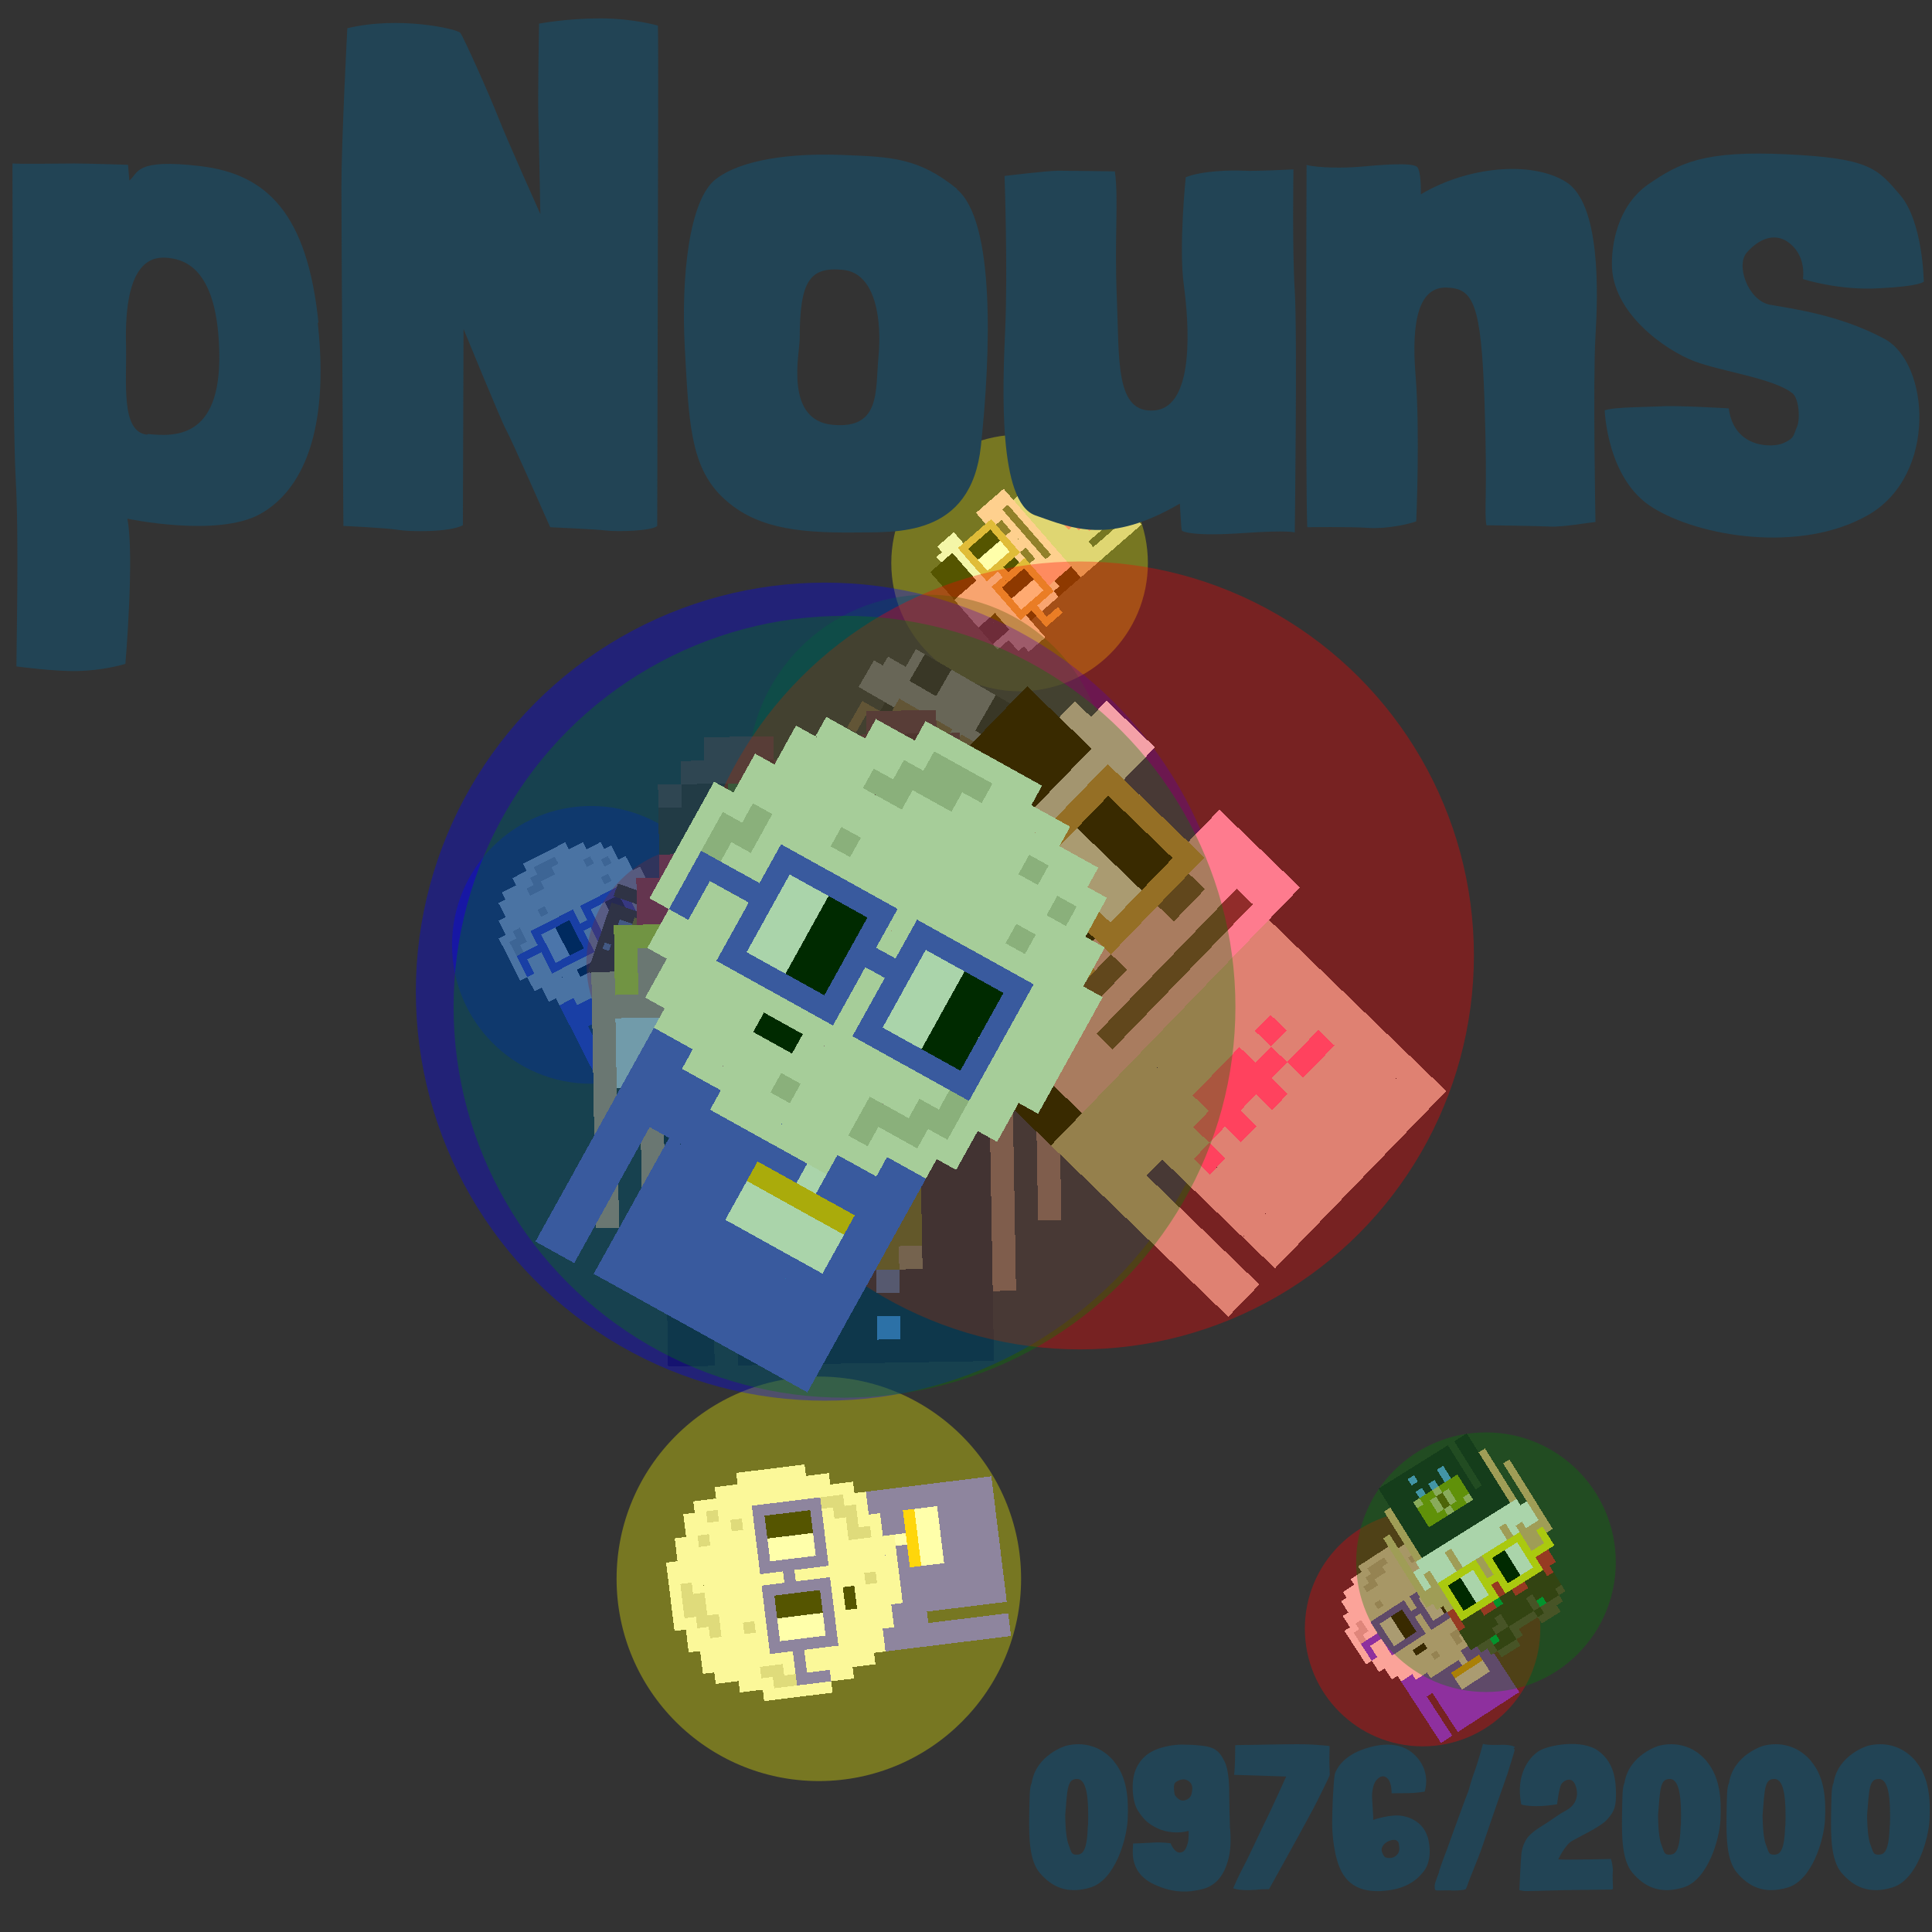 <svg viewBox="0 0 1024 1024"  xmlns="http://www.w3.org/2000/svg">
<rect x="0" y="0" width="1024" height="1024" fill="#333333" stroke="none"/>
<defs>
<g id="nouns976" transform="scale(3.2)" shape-rendering="crispEdges">
<rect width="140" height="10" x="90" y="210" fill="#5648ed" /><rect width="140" height="10" x="90" y="220" fill="#5648ed" /><rect width="140" height="10" x="90" y="230" fill="#5648ed" /><rect width="140" height="10" x="90" y="240" fill="#5648ed" /><rect width="20" height="10" x="90" y="250" fill="#5648ed" /><rect width="110" height="10" x="120" y="250" fill="#5648ed" /><rect width="20" height="10" x="90" y="260" fill="#5648ed" /><rect width="110" height="10" x="120" y="260" fill="#5648ed" /><rect width="20" height="10" x="90" y="270" fill="#5648ed" /><rect width="110" height="10" x="120" y="270" fill="#5648ed" /><rect width="20" height="10" x="90" y="280" fill="#5648ed" /><rect width="110" height="10" x="120" y="280" fill="#5648ed" /><rect width="20" height="10" x="90" y="290" fill="#5648ed" /><rect width="110" height="10" x="120" y="290" fill="#5648ed" /><rect width="20" height="10" x="90" y="300" fill="#5648ed" /><rect width="110" height="10" x="120" y="300" fill="#5648ed" /><rect width="20" height="10" x="90" y="310" fill="#5648ed" /><rect width="110" height="10" x="120" y="310" fill="#5648ed" /><rect width="10" height="10" x="180" y="230" fill="#ffffff" /><rect width="50" height="10" x="160" y="240" fill="#ffc110" /><rect width="50" height="10" x="160" y="250" fill="#ffffff" /><rect width="50" height="10" x="160" y="260" fill="#ffffff" /><rect width="60" height="10" x="130" y="30" fill="#f9f4e6" /><rect width="30" height="10" x="110" y="40" fill="#f9f4e6" /><rect width="30" height="10" x="140" y="40" fill="#cfc9b8" /><rect width="40" height="10" x="170" y="40" fill="#f9f4e6" /><rect width="40" height="10" x="90" y="50" fill="#f9f4e6" /><rect width="30" height="10" x="130" y="50" fill="#cfc9b8" /><rect width="70" height="10" x="160" y="50" fill="#f9f4e6" /><rect width="40" height="10" x="80" y="60" fill="#f9f4e6" /><rect width="20" height="10" x="120" y="60" fill="#cfc9b8" /><rect width="60" height="10" x="140" y="60" fill="#f9f4e6" /><rect width="10" height="10" x="200" y="60" fill="#cfc9b8" /><rect width="30" height="10" x="210" y="60" fill="#f9f4e6" /><rect width="140" height="10" x="80" y="70" fill="#f9f4e6" /><rect width="10" height="10" x="220" y="70" fill="#cfc9b8" /><rect width="10" height="10" x="230" y="70" fill="#f9f4e6" /><rect width="180" height="10" x="70" y="80" fill="#f9f4e6" /><rect width="50" height="10" x="70" y="90" fill="#f9f4e6" /><rect width="10" height="10" x="120" y="90" fill="#cfc9b8" /><rect width="80" height="10" x="130" y="90" fill="#f9f4e6" /><rect width="10" height="10" x="210" y="90" fill="#cfc9b8" /><rect width="30" height="10" x="220" y="90" fill="#f9f4e6" /><rect width="20" height="10" x="60" y="100" fill="#f9f4e6" /><rect width="10" height="10" x="80" y="100" fill="#cfc9b8" /><rect width="170" height="10" x="90" y="100" fill="#f9f4e6" /><rect width="10" height="10" x="60" y="110" fill="#f9f4e6" /><rect width="20" height="10" x="70" y="110" fill="#cfc9b8" /><rect width="170" height="10" x="90" y="110" fill="#f9f4e6" /><rect width="10" height="10" x="60" y="120" fill="#f9f4e6" /><rect width="10" height="10" x="70" y="120" fill="#cfc9b8" /><rect width="180" height="10" x="80" y="120" fill="#f9f4e6" /><rect width="200" height="10" x="60" y="130" fill="#f9f4e6" /><rect width="200" height="10" x="60" y="140" fill="#f9f4e6" /><rect width="200" height="10" x="60" y="150" fill="#f9f4e6" /><rect width="180" height="10" x="70" y="160" fill="#f9f4e6" /><rect width="150" height="10" x="70" y="170" fill="#f9f4e6" /><rect width="10" height="10" x="220" y="170" fill="#cfc9b8" /><rect width="20" height="10" x="230" y="170" fill="#f9f4e6" /><rect width="50" height="10" x="80" y="180" fill="#f9f4e6" /><rect width="20" height="10" x="130" y="180" fill="#000000" /><rect width="60" height="10" x="150" y="180" fill="#f9f4e6" /><rect width="20" height="10" x="210" y="180" fill="#cfc9b8" /><rect width="10" height="10" x="230" y="180" fill="#f9f4e6" /><rect width="110" height="10" x="80" y="190" fill="#f9f4e6" /><rect width="30" height="10" x="190" y="190" fill="#cfc9b8" /><rect width="20" height="10" x="220" y="190" fill="#f9f4e6" /><rect width="60" height="10" x="90" y="200" fill="#f9f4e6" /><rect width="10" height="10" x="150" y="200" fill="#cfc9b8" /><rect width="30" height="10" x="160" y="200" fill="#f9f4e6" /><rect width="10" height="10" x="190" y="200" fill="#cfc9b8" /><rect width="30" height="10" x="200" y="200" fill="#f9f4e6" /><rect width="100" height="10" x="110" y="210" fill="#f9f4e6" /><rect width="60" height="10" x="130" y="220" fill="#f9f4e6" /><rect width="60" height="10" x="100" y="110" fill="#5648ed" /><rect width="60" height="10" x="170" y="110" fill="#5648ed" /><rect width="10" height="10" x="100" y="120" fill="#5648ed" /><rect width="20" height="10" x="110" y="120" fill="#ffffff" /><rect width="20" height="10" x="130" y="120" fill="#000000" /><rect width="10" height="10" x="150" y="120" fill="#5648ed" /><rect width="10" height="10" x="170" y="120" fill="#5648ed" /><rect width="20" height="10" x="180" y="120" fill="#ffffff" /><rect width="20" height="10" x="200" y="120" fill="#000000" /><rect width="10" height="10" x="220" y="120" fill="#5648ed" /><rect width="40" height="10" x="70" y="130" fill="#5648ed" /><rect width="20" height="10" x="110" y="130" fill="#ffffff" /><rect width="20" height="10" x="130" y="130" fill="#000000" /><rect width="30" height="10" x="150" y="130" fill="#5648ed" /><rect width="20" height="10" x="180" y="130" fill="#ffffff" /><rect width="20" height="10" x="200" y="130" fill="#000000" /><rect width="10" height="10" x="220" y="130" fill="#5648ed" /><rect width="10" height="10" x="70" y="140" fill="#5648ed" /><rect width="10" height="10" x="100" y="140" fill="#5648ed" /><rect width="20" height="10" x="110" y="140" fill="#ffffff" /><rect width="20" height="10" x="130" y="140" fill="#000000" /><rect width="10" height="10" x="150" y="140" fill="#5648ed" /><rect width="10" height="10" x="170" y="140" fill="#5648ed" /><rect width="20" height="10" x="180" y="140" fill="#ffffff" /><rect width="20" height="10" x="200" y="140" fill="#000000" /><rect width="10" height="10" x="220" y="140" fill="#5648ed" /><rect width="10" height="10" x="70" y="150" fill="#5648ed" /><rect width="10" height="10" x="100" y="150" fill="#5648ed" /><rect width="20" height="10" x="110" y="150" fill="#ffffff" /><rect width="20" height="10" x="130" y="150" fill="#000000" /><rect width="10" height="10" x="150" y="150" fill="#5648ed" /><rect width="10" height="10" x="170" y="150" fill="#5648ed" /><rect width="20" height="10" x="180" y="150" fill="#ffffff" /><rect width="20" height="10" x="200" y="150" fill="#000000" /><rect width="10" height="10" x="220" y="150" fill="#5648ed" /><rect width="60" height="10" x="100" y="160" fill="#5648ed" /><rect width="60" height="10" x="170" y="160" fill="#5648ed" />
</g>
<g id="nouns977" transform="scale(3.2)" shape-rendering="crispEdges">
<rect width="140" height="10" x="90" y="210" fill="#1f1d29" /><rect width="140" height="10" x="90" y="220" fill="#1f1d29" /><rect width="140" height="10" x="90" y="230" fill="#1f1d29" /><rect width="140" height="10" x="90" y="240" fill="#1f1d29" /><rect width="20" height="10" x="90" y="250" fill="#1f1d29" /><rect width="110" height="10" x="120" y="250" fill="#1f1d29" /><rect width="20" height="10" x="90" y="260" fill="#1f1d29" /><rect width="110" height="10" x="120" y="260" fill="#1f1d29" /><rect width="20" height="10" x="90" y="270" fill="#1f1d29" /><rect width="110" height="10" x="120" y="270" fill="#1f1d29" /><rect width="20" height="10" x="90" y="280" fill="#1f1d29" /><rect width="110" height="10" x="120" y="280" fill="#1f1d29" /><rect width="20" height="10" x="90" y="290" fill="#1f1d29" /><rect width="110" height="10" x="120" y="290" fill="#1f1d29" /><rect width="20" height="10" x="90" y="300" fill="#1f1d29" /><rect width="110" height="10" x="120" y="300" fill="#1f1d29" /><rect width="20" height="10" x="90" y="310" fill="#1f1d29" /><rect width="110" height="10" x="120" y="310" fill="#1f1d29" /><rect width="10" height="10" x="130" y="240" fill="#cec189" /><rect width="20" height="10" x="140" y="240" fill="#909b0e" /><rect width="10" height="10" x="160" y="240" fill="#cec189" /><rect width="30" height="10" x="170" y="240" fill="#909b0e" /><rect width="20" height="10" x="130" y="250" fill="#909b0e" /><rect width="10" height="10" x="150" y="250" fill="#cec189" /><rect width="10" height="10" x="160" y="250" fill="#74580d" /><rect width="10" height="10" x="170" y="250" fill="#cec189" /><rect width="20" height="10" x="180" y="250" fill="#909b0e" /><rect width="20" height="10" x="130" y="260" fill="#909b0e" /><rect width="10" height="10" x="150" y="260" fill="#cec189" /><rect width="10" height="10" x="160" y="260" fill="#74580d" /><rect width="10" height="10" x="170" y="260" fill="#cec189" /><rect width="20" height="10" x="180" y="260" fill="#909b0e" /><rect width="30" height="10" x="130" y="270" fill="#909b0e" /><rect width="10" height="10" x="160" y="270" fill="#cec189" /><rect width="20" height="10" x="170" y="270" fill="#909b0e" /><rect width="10" height="10" x="190" y="270" fill="#cec189" /><rect width="10" height="10" x="140" y="280" fill="#63a0f9" /><rect width="10" height="10" x="160" y="280" fill="#63a0f9" /><rect width="10" height="10" x="180" y="280" fill="#63a0f9" /><rect width="10" height="10" x="140" y="290" fill="#63a0f9" /><rect width="10" height="10" x="180" y="300" fill="#63a0f9" /><rect width="30" height="10" x="180" y="40" fill="#6b3f39" /><rect width="30" height="10" x="110" y="50" fill="#6b3f39" /><rect width="10" height="10" x="170" y="50" fill="#6b3f39" /><rect width="30" height="10" x="180" y="50" fill="#4d271b" /><rect width="10" height="10" x="210" y="50" fill="#6b3f39" /><rect width="30" height="10" x="100" y="60" fill="#6b3f39" /><rect width="10" height="10" x="130" y="60" fill="#4d271b" /><rect width="40" height="10" x="140" y="60" fill="#6b3f39" /><rect width="20" height="10" x="180" y="60" fill="#4d271b" /><rect width="10" height="10" x="200" y="60" fill="#049d43" /><rect width="20" height="10" x="210" y="60" fill="#6b3f39" /><rect width="10" height="10" x="90" y="70" fill="#6b3f39" /><rect width="20" height="10" x="100" y="70" fill="#4d271b" /><rect width="10" height="10" x="120" y="70" fill="#049d43" /><rect width="10" height="10" x="130" y="70" fill="#6b3f39" /><rect width="40" height="10" x="140" y="70" fill="#4d271b" /><rect width="20" height="10" x="180" y="70" fill="#6b3f39" /><rect width="40" height="10" x="200" y="70" fill="#4d271b" /><rect width="40" height="10" x="90" y="80" fill="#4d271b" /><rect width="10" height="10" x="130" y="80" fill="#6b3f39" /><rect width="40" height="10" x="140" y="80" fill="#4d271b" /><rect width="10" height="10" x="180" y="80" fill="#6b3f39" /><rect width="50" height="10" x="190" y="80" fill="#4d271b" /><rect width="150" height="10" x="90" y="90" fill="#4d271b" /><rect width="10" height="10" x="90" y="100" fill="#e11833" /><rect width="30" height="10" x="100" y="100" fill="#4d271b" /><rect width="20" height="10" x="130" y="100" fill="#e11833" /><rect width="20" height="10" x="150" y="100" fill="#4d271b" /><rect width="10" height="10" x="170" y="100" fill="#049d43" /><rect width="20" height="10" x="180" y="100" fill="#e11833" /><rect width="30" height="10" x="200" y="100" fill="#4d271b" /><rect width="10" height="10" x="230" y="100" fill="#e11833" /><rect width="160" height="10" x="80" y="110" fill="#e11833" /><rect width="160" height="10" x="80" y="120" fill="#e11833" /><rect width="30" height="10" x="70" y="130" fill="#efad81" /><rect width="120" height="10" x="100" y="130" fill="#e11833" /><rect width="20" height="10" x="220" y="130" fill="#efad81" /><rect width="180" height="10" x="70" y="140" fill="#efad81" /><rect width="200" height="10" x="60" y="150" fill="#efad81" /><rect width="200" height="10" x="60" y="160" fill="#efad81" /><rect width="10" height="10" x="60" y="170" fill="#efad81" /><rect width="20" height="10" x="70" y="170" fill="#ffffff" /><rect width="10" height="10" x="90" y="170" fill="#efad81" /><rect width="10" height="10" x="100" y="170" fill="#ffffff" /><rect width="10" height="10" x="110" y="170" fill="#efad81" /><rect width="70" height="10" x="120" y="170" fill="#ffffff" /><rect width="10" height="10" x="190" y="170" fill="#efad81" /><rect width="30" height="10" x="200" y="170" fill="#ffffff" /><rect width="10" height="10" x="230" y="170" fill="#efad81" /><rect width="10" height="10" x="240" y="170" fill="#ffffff" /><rect width="10" height="10" x="250" y="170" fill="#efad81" /><rect width="10" height="10" x="60" y="180" fill="#efad81" /><rect width="40" height="10" x="70" y="180" fill="#ffffff" /><rect width="10" height="10" x="110" y="180" fill="#efad81" /><rect width="70" height="10" x="120" y="180" fill="#ffffff" /><rect width="10" height="10" x="190" y="180" fill="#efad81" /><rect width="30" height="10" x="200" y="180" fill="#ffffff" /><rect width="10" height="10" x="230" y="180" fill="#efad81" /><rect width="10" height="10" x="240" y="180" fill="#ffffff" /><rect width="10" height="10" x="250" y="180" fill="#efad81" /><rect width="10" height="10" x="60" y="190" fill="#efad81" /><rect width="120" height="10" x="70" y="190" fill="#ffffff" /><rect width="10" height="10" x="190" y="190" fill="#efad81" /><rect width="50" height="10" x="200" y="190" fill="#ffffff" /><rect width="10" height="10" x="250" y="190" fill="#efad81" /><rect width="10" height="10" x="60" y="200" fill="#efad81" /><rect width="160" height="10" x="80" y="200" fill="#ffffff" /><rect width="10" height="10" x="250" y="200" fill="#efad81" /><rect width="10" height="10" x="60" y="210" fill="#efad81" /><rect width="10" height="10" x="80" y="210" fill="#efad81" /><rect width="10" height="10" x="230" y="210" fill="#efad81" /><rect width="10" height="10" x="250" y="210" fill="#efad81" /><rect width="10" height="10" x="60" y="220" fill="#efad81" /><rect width="10" height="10" x="80" y="220" fill="#efad81" /><rect width="10" height="10" x="230" y="220" fill="#efad81" /><rect width="10" height="10" x="250" y="220" fill="#efad81" /><rect width="10" height="10" x="60" y="230" fill="#efad81" /><rect width="10" height="10" x="80" y="230" fill="#efad81" /><rect width="10" height="10" x="230" y="230" fill="#efad81" /><rect width="10" height="10" x="250" y="230" fill="#efad81" /><rect width="10" height="10" x="60" y="240" fill="#efad81" /><rect width="10" height="10" x="80" y="240" fill="#efad81" /><rect width="10" height="10" x="230" y="240" fill="#efad81" /><rect width="10" height="10" x="250" y="240" fill="#efad81" /><rect width="10" height="10" x="60" y="250" fill="#efad81" /><rect width="10" height="10" x="80" y="250" fill="#efad81" /><rect width="10" height="10" x="230" y="250" fill="#efad81" /><rect width="10" height="10" x="250" y="250" fill="#efad81" /><rect width="10" height="10" x="80" y="260" fill="#efad81" /><rect width="10" height="10" x="230" y="260" fill="#efad81" /><rect width="10" height="10" x="80" y="270" fill="#efad81" /><rect width="10" height="10" x="230" y="270" fill="#efad81" /><rect width="10" height="10" x="80" y="280" fill="#efad81" /><rect width="10" height="10" x="230" y="280" fill="#efad81" /><rect width="60" height="10" x="100" y="110" fill="#ffef16" /><rect width="60" height="10" x="170" y="110" fill="#ffef16" /><rect width="10" height="10" x="100" y="120" fill="#ffef16" /><rect width="20" height="10" x="110" y="120" fill="#ffffff" /><rect width="20" height="10" x="130" y="120" fill="#000000" /><rect width="10" height="10" x="150" y="120" fill="#ffef16" /><rect width="10" height="10" x="170" y="120" fill="#ffef16" /><rect width="20" height="10" x="180" y="120" fill="#ffffff" /><rect width="20" height="10" x="200" y="120" fill="#000000" /><rect width="10" height="10" x="220" y="120" fill="#ffef16" /><rect width="40" height="10" x="70" y="130" fill="#ffef16" /><rect width="20" height="10" x="110" y="130" fill="#ffffff" /><rect width="20" height="10" x="130" y="130" fill="#000000" /><rect width="30" height="10" x="150" y="130" fill="#ffef16" /><rect width="20" height="10" x="180" y="130" fill="#ffffff" /><rect width="20" height="10" x="200" y="130" fill="#000000" /><rect width="10" height="10" x="220" y="130" fill="#ffef16" /><rect width="10" height="10" x="70" y="140" fill="#ffef16" /><rect width="10" height="10" x="100" y="140" fill="#ffef16" /><rect width="20" height="10" x="110" y="140" fill="#ffffff" /><rect width="20" height="10" x="130" y="140" fill="#000000" /><rect width="10" height="10" x="150" y="140" fill="#ffef16" /><rect width="10" height="10" x="170" y="140" fill="#ffef16" /><rect width="20" height="10" x="180" y="140" fill="#ffffff" /><rect width="20" height="10" x="200" y="140" fill="#000000" /><rect width="10" height="10" x="220" y="140" fill="#ffef16" /><rect width="10" height="10" x="70" y="150" fill="#ffef16" /><rect width="10" height="10" x="100" y="150" fill="#ffef16" /><rect width="20" height="10" x="110" y="150" fill="#ffffff" /><rect width="20" height="10" x="130" y="150" fill="#000000" /><rect width="10" height="10" x="150" y="150" fill="#ffef16" /><rect width="10" height="10" x="170" y="150" fill="#ffef16" /><rect width="20" height="10" x="180" y="150" fill="#ffffff" /><rect width="20" height="10" x="200" y="150" fill="#000000" /><rect width="10" height="10" x="220" y="150" fill="#ffef16" /><rect width="60" height="10" x="100" y="160" fill="#ffef16" /><rect width="60" height="10" x="170" y="160" fill="#ffef16" />
</g>
<g id="nouns978" transform="scale(3.2)" shape-rendering="crispEdges">
<rect width="140" height="10" x="90" y="210" fill="#cfc2ab" /><rect width="140" height="10" x="90" y="220" fill="#cfc2ab" /><rect width="140" height="10" x="90" y="230" fill="#cfc2ab" /><rect width="140" height="10" x="90" y="240" fill="#cfc2ab" /><rect width="20" height="10" x="90" y="250" fill="#cfc2ab" /><rect width="110" height="10" x="120" y="250" fill="#cfc2ab" /><rect width="20" height="10" x="90" y="260" fill="#cfc2ab" /><rect width="110" height="10" x="120" y="260" fill="#cfc2ab" /><rect width="20" height="10" x="90" y="270" fill="#cfc2ab" /><rect width="110" height="10" x="120" y="270" fill="#cfc2ab" /><rect width="20" height="10" x="90" y="280" fill="#cfc2ab" /><rect width="110" height="10" x="120" y="280" fill="#cfc2ab" /><rect width="20" height="10" x="90" y="290" fill="#cfc2ab" /><rect width="110" height="10" x="120" y="290" fill="#cfc2ab" /><rect width="20" height="10" x="90" y="300" fill="#cfc2ab" /><rect width="110" height="10" x="120" y="300" fill="#cfc2ab" /><rect width="20" height="10" x="90" y="310" fill="#cfc2ab" /><rect width="110" height="10" x="120" y="310" fill="#cfc2ab" /><rect width="30" height="10" x="150" y="240" fill="#ff638d" /><rect width="10" height="10" x="190" y="240" fill="#ff638d" /><rect width="50" height="10" x="140" y="250" fill="#ff638d" /><rect width="10" height="10" x="130" y="260" fill="#ff638d" /><rect width="10" height="10" x="150" y="260" fill="#ff638d" /><rect width="10" height="10" x="170" y="260" fill="#ff638d" /><rect width="20" height="10" x="190" y="260" fill="#ff638d" /><rect width="10" height="10" x="90" y="60" fill="#eff2fa" /><rect width="30" height="10" x="100" y="60" fill="#000000" /><rect width="50" height="10" x="130" y="60" fill="#eff2fa" /><rect width="50" height="10" x="180" y="60" fill="#000000" /><rect width="10" height="10" x="90" y="70" fill="#eff2fa" /><rect width="30" height="10" x="100" y="70" fill="#000000" /><rect width="50" height="10" x="130" y="70" fill="#eff2fa" /><rect width="50" height="10" x="180" y="70" fill="#000000" /><rect width="30" height="10" x="70" y="80" fill="#eff2fa" /><rect width="30" height="10" x="100" y="80" fill="#000000" /><rect width="50" height="10" x="130" y="80" fill="#eff2fa" /><rect width="50" height="10" x="180" y="80" fill="#000000" /><rect width="10" height="10" x="230" y="80" fill="#eff2fa" /><rect width="120" height="10" x="60" y="90" fill="#eff2fa" /><rect width="50" height="10" x="180" y="90" fill="#000000" /><rect width="20" height="10" x="230" y="90" fill="#eff2fa" /><rect width="190" height="10" x="60" y="100" fill="#eff2fa" /><rect width="40" height="10" x="60" y="110" fill="#eff2fa" /><rect width="20" height="10" x="100" y="110" fill="#000000" /><rect width="130" height="10" x="120" y="110" fill="#eff2fa" /><rect width="30" height="10" x="90" y="120" fill="#000000" /><rect width="110" height="10" x="120" y="120" fill="#eff2fa" /><rect width="30" height="10" x="90" y="130" fill="#000000" /><rect width="40" height="10" x="120" y="130" fill="#eff2fa" /><rect width="30" height="10" x="160" y="130" fill="#000000" /><rect width="40" height="10" x="190" y="130" fill="#eff2fa" /><rect width="70" height="10" x="90" y="140" fill="#eff2fa" /><rect width="30" height="10" x="160" y="140" fill="#000000" /><rect width="40" height="10" x="190" y="140" fill="#eff2fa" /><rect width="70" height="10" x="90" y="150" fill="#eff2fa" /><rect width="30" height="10" x="160" y="150" fill="#000000" /><rect width="40" height="10" x="190" y="150" fill="#eff2fa" /><rect width="20" height="10" x="90" y="160" fill="#eff2fa" /><rect width="140" height="10" x="110" y="160" fill="#feb9d5" /><rect width="10" height="10" x="90" y="170" fill="#000000" /><rect width="10" height="10" x="100" y="170" fill="#eff2fa" /><rect width="40" height="10" x="110" y="170" fill="#feb9d5" /><rect width="20" height="10" x="150" y="170" fill="#5a423f" /><rect width="30" height="10" x="170" y="170" fill="#feb9d5" /><rect width="20" height="10" x="200" y="170" fill="#5a423f" /><rect width="30" height="10" x="220" y="170" fill="#feb9d5" /><rect width="20" height="10" x="90" y="180" fill="#000000" /><rect width="140" height="10" x="110" y="180" fill="#feb9d5" /><rect width="20" height="10" x="90" y="190" fill="#000000" /><rect width="30" height="10" x="110" y="190" fill="#feb9d5" /><rect width="90" height="10" x="140" y="190" fill="#5a423f" /><rect width="20" height="10" x="230" y="190" fill="#feb9d5" /><rect width="20" height="10" x="90" y="200" fill="#000000" /><rect width="140" height="10" x="110" y="200" fill="#feb9d5" /><rect width="60" height="10" x="100" y="110" fill="#d19a54" /><rect width="60" height="10" x="170" y="110" fill="#d19a54" /><rect width="10" height="10" x="100" y="120" fill="#d19a54" /><rect width="20" height="10" x="110" y="120" fill="#ffffff" /><rect width="20" height="10" x="130" y="120" fill="#000000" /><rect width="10" height="10" x="150" y="120" fill="#d19a54" /><rect width="10" height="10" x="170" y="120" fill="#d19a54" /><rect width="20" height="10" x="180" y="120" fill="#ffffff" /><rect width="20" height="10" x="200" y="120" fill="#000000" /><rect width="10" height="10" x="220" y="120" fill="#d19a54" /><rect width="40" height="10" x="70" y="130" fill="#d19a54" /><rect width="20" height="10" x="110" y="130" fill="#ffffff" /><rect width="20" height="10" x="130" y="130" fill="#000000" /><rect width="30" height="10" x="150" y="130" fill="#d19a54" /><rect width="20" height="10" x="180" y="130" fill="#ffffff" /><rect width="20" height="10" x="200" y="130" fill="#000000" /><rect width="10" height="10" x="220" y="130" fill="#d19a54" /><rect width="10" height="10" x="70" y="140" fill="#d19a54" /><rect width="10" height="10" x="100" y="140" fill="#d19a54" /><rect width="20" height="10" x="110" y="140" fill="#ffffff" /><rect width="20" height="10" x="130" y="140" fill="#000000" /><rect width="10" height="10" x="150" y="140" fill="#d19a54" /><rect width="10" height="10" x="170" y="140" fill="#d19a54" /><rect width="20" height="10" x="180" y="140" fill="#ffffff" /><rect width="20" height="10" x="200" y="140" fill="#000000" /><rect width="10" height="10" x="220" y="140" fill="#d19a54" /><rect width="10" height="10" x="70" y="150" fill="#d19a54" /><rect width="10" height="10" x="100" y="150" fill="#d19a54" /><rect width="20" height="10" x="110" y="150" fill="#ffffff" /><rect width="20" height="10" x="130" y="150" fill="#000000" /><rect width="10" height="10" x="150" y="150" fill="#d19a54" /><rect width="10" height="10" x="170" y="150" fill="#d19a54" /><rect width="20" height="10" x="180" y="150" fill="#ffffff" /><rect width="20" height="10" x="200" y="150" fill="#000000" /><rect width="10" height="10" x="220" y="150" fill="#d19a54" /><rect width="60" height="10" x="100" y="160" fill="#d19a54" /><rect width="60" height="10" x="170" y="160" fill="#d19a54" />
</g>
<g x_x="x" id="circles976"><g x_x="x" transform="translate(102,204) scale(0.8)"><g x_x="x"><use href="#nouns976" transform="translate(744 753) scale(0.138) rotate(327,512,512)"/>
<circle cx="815" cy="824" r="78" fill="red" opacity="0.333"/>
</g>
<g x_x="x"><use href="#nouns977" transform="translate(778 701) scale(0.154) rotate(148,512,512)"/>
<circle cx="857" cy="780" r="86" fill="green" opacity="0.333"/>
</g>
<g x_x="x"><use href="#nouns978" transform="translate(470 40) scale(0.152) rotate(229,512,512)"/>
<circle cx="548" cy="118" r="85" fill="yellow" opacity="0.333"/>
</g>
<g x_x="x"><use href="#nouns976" transform="translate(180 287) scale(0.164) rotate(333,512,512)"/>
<circle cx="264" cy="371" r="92" fill="blue" opacity="0.333"/>
</g>
<g x_x="x"><use href="#nouns977" transform="translate(268 312) scale(0.138) rotate(469,512,512)"/>
<circle cx="339" cy="383" r="78" fill="red" opacity="0.333"/>
</g>
<g x_x="x"><use href="#nouns978" transform="translate(378 149) scale(0.212) rotate(390,512,512)"/>
<circle cx="487" cy="258" r="119" fill="green" opacity="0.333"/>
</g>
<g x_x="x"><use href="#nouns976" transform="translate(293 669) scale(0.238) rotate(263,512,512)"/>
<circle cx="415" cy="791" r="134" fill="yellow" opacity="0.333"/>
</g>
<g x_x="x"><use href="#nouns977" transform="translate(172 155) scale(0.482) rotate(359,512,512)"/>
<circle cx="419" cy="402" r="271" fill="blue" opacity="0.333"/>
</g>
<g x_x="x"><use href="#nouns978" transform="translate(350 140) scale(0.464) rotate(314,512,512)"/>
<circle cx="588" cy="378" r="261" fill="red" opacity="0.333"/>
</g>
<g x_x="x"><use href="#nouns976" transform="translate(196 176) scale(0.460) rotate(389,512,512)"/>
<circle cx="432" cy="412" r="259" fill="green" opacity="0.333"/>
</g>
</g>
<g x_x="x" fill="#224455" transform="scale(0.348)"><path d="M485 491 c-17 -165 -78 -226 -180 -238 -101 -12 -94 11 -108 22 l-2 -24 s-60 -2 -82 -2 -81 1 -94 0 c0 0 0 395 5 482 5 86 1 257 1 284 0 0 59 8 94 7 s63 -8 72 -11 c0 0 14 -165 3 -221 0 0 137 29 202 -7 s106 -127 88 -291 Zm-261 171 c-40 -4 -31 -78 -32 -134 -4 -135 42 -138 66 -135 24 3 74 17 76 146 2 130 -69 126 -109 122 Z"/>
<path d="M31 43 s-9 170 -9 243 3 503 3 515 c0 0 65 3 83 6 s78 4 99 -7 c0 0 1 -286 1 -299 0 0 58 142 65 154 s67 148 67 148 c0 0 69 3 85 5 s70 1 78 -7 c0 0 1 -404 1 -434 s1 -316 0 -328 c0 0 -37 -11 -88 -11 s-93 8 -93 8 c0 0 -2 109 -1 145 s3 145 3 145 c0 0 -52 -116 -64 -147 s-53 -123 -58 -129 S110 24 31 43 Z" transform="translate(498 0)"/>
<path d="M434 288 c-59 -48 -100 -49 -175 -52 -75 -3 -153 6 -193 37 -40 31 -53 147 -47 257 6 110 8 179 56 226 48 47 111 56 204 55 60 -1 176 9 191 -132 15 -141 22 -343 -37 -391 Zm-120 255 c-5 52 4 111 -70 104 -74 -7 -50 -110 -50 -131 0 -88 15 -110 66 -105 51 5 59 79 54 132 Z" transform="translate(1024 0)"/>
<path d="M8 268 s5 143 1 233 -11 264 46 284 112 45 220 -18 c0 0 2 39 3 41 s19 9 92 4 80 -1 80 -1 c0 0 4 -306 0 -368 s-2 -185 -2 -185 c0 0 -58 3 -76 2 s-64 0 -88 10 c0 0 -11 105 -3 164 s17 185 -44 191 -54 -77 -58 -171 3 -149 -3 -193 c0 0 -69 -1 -86 -1 s-82 8 -82 8 Z" transform="translate(1522 0)"/>
<path d="M7 251 s-2 467 1 552 c0 0 65 -1 93 1 s63 -6 73 -10 c0 0 6 -136 -1 -222 s6 -135 47 -134 53 24 58 174 -1 165 3 188 c0 0 78 1 97 2 s58 -6 69 -7 c0 0 -4 -217 0 -283 s8 -202 -45 -235 -151 -23 -221 19 c0 0 1 -32 -5 -41 s-64 -3 -88 -1 -63 2 -82 -3 Z" transform="translate(1983 0)"/>
<path d="M5 624 s3 106 73 149 c70 44 225 71 329 11 105 -61 93 -231 24 -268 -69 -37 -142 -46 -175 -52 -33 -7 -52 -61 -34 -80 18 -20 39 -28 58 -18 19 11 30 32 27 59 0 0 55 18 117 14 62 -3 67 -10 67 -10 0 0 -1 -91 -36 -132 -35 -41 -47 -56 -173 -62 -126 -6 -163 13 -211 46 -48 34 -55 94 -55 120 -1 76 83 133 125 149 s121 26 150 49 c10 8 12 39 7 51 -6 13 -3 17 -21 25 -15 7 -75 9 -83 -53 0 0 -83 -5 -105 -3 -22 1 -71 1 -84 6 Z" transform="translate(2439 0)"/>
</g>
<g x_x="x" fill="#224455" transform="translate(544 922) scale(0.1)"><path d="M465 116 C394 31 297 11 210 33 c0 0 -158 46 -182 197 -12 25 -11 75 -13 176 -1 101 -2 235 57 302 59 68 139 115 268 76 s192 -254 197 -361 c5 -107 -2 -223 -73 -307 Zm-139 340 c-4 131 -26 153 -57 154 -32 1 -29 -11 -46 -55 -17 -43 -17 -154 -17 -154 11 -142 11 -194 64 -192 s61 115 57 247 Z"/>
<path d="M525 472 c-1 -24 -4 -160 -4 -186 1 -26 -1 -123 -24 -169 s-37 -54 -45 -60 c-8 -6 -25 -19 -80 -25 -55 -6 -82 -4 -92 -5 s-66 -1 -128 19 S47 105 24 163 c-23 58 -19 164 14 215 s58 71 104 93 c46 22 112 28 164 13 0 0 2 42 -5 66 s-15 48 -42 49 c-27 1 -47 -43 -48 -49 0 0 -44 -7 -91 -4 -48 3 -104 5 -108 5 0 0 -5 45 0 77 s21 99 114 141 c94 43 172 44 252 24 s117 -82 137 -153 c20 -71 12 -144 11 -168 Zm-200 -204 c-3 22 -6 45 -39 54 -33 9 -54 -30 -54 -30 -7 -39 -3 -54 0 -60 s33 -28 60 -19 c27 9 36 33 33 55 Z" transform="translate(554 0)"/>
<path d="M12 187 s261 8 276 9 c0 0 -89 197 -106 229 s-91 194 -118 244 S7 788 7 788 c0 0 26 12 88 10 s30 -5 102 -5 c0 0 137 -246 149 -269 s88 -160 105 -195 66 -131 68 -142 c0 0 -3 -84 -2 -95 s1 -58 1 -58 c0 0 -59 -6 -105 -8 s-91 -1 -122 -1 -159 3 -171 3 -98 1 -102 2 c0 0 -1 64 -1 75 s-3 74 -5 83 Z" transform="translate(1089 0)"/>
<path d="M510 513 c-17 -58 -69 -97 -131 -108 -62 -12 -156 21 -156 21 2 -12 -6 -109 -6 -121 0 -12 1 -61 21 -87 20 -26 44 -32 64 -9 20 23 19 76 19 76 0 0 51 -1 89 -1 s86 -8 86 -8 c0 0 35 -96 -40 -181 C382 9 268 15 161 55 54 96 27 164 22 176 c-5 12 -8 57 -8 62 0 5 -4 64 -5 77 s-4 115 -3 148 8 158 49 236 114 112 224 103 c110 -9 170 -50 211 -102 s38 -130 21 -188 Zm-166 103 c-26 21 -57 8 -57 8 -9 -7 -16 -20 -19 -37 -3 -17 16 -46 53 -54 37 -8 39 21 39 26 0 5 10 36 -16 57 Z" transform="translate(1615 0)"/>
<path d="M110 800 s52 2 76 -6 c0 0 5 -3 12 -26 s57 -142 72 -185 78 -229 91 -265 40 -113 48 -137 38 -122 38 -126 -4 -7 -6 -7 c0 0 3 -6 9 -7 0 0 -15 -15 -74 -13 s-86 -1 -97 -5 c0 0 -28 102 -41 136 s-28 83 -28 85 -9 34 -14 44 -65 177 -71 192 -38 108 -43 119 -42 112 -35 102 c0 0 -25 63 -24 73 s-3 26 12 26 74 -1 74 -1 Z" transform="translate(2141 0)"/>
<path d="M211 343 s10 -90 24 -109 57 -42 75 13 -2 102 -52 129 -76 51 -129 83 -74 59 -78 65 -24 36 -29 79 -10 187 -11 195 c0 0 15 4 30 5 s189 -5 212 -5 238 -3 246 -3 8 -6 8 -9 -3 -73 -1 -85 -3 -52 -10 -68 c0 0 -252 6 -279 2 0 0 35 -75 72 -97 s153 -76 185 -112 49 -59 49 -129 -4 -170 -92 -236 -270 -32 -320 2 S-10 187 21 344 c0 0 57 21 190 -1 Z" transform="translate(2602 0)"/>
<path d="M465 116 C394 31 297 11 210 33 c0 0 -158 46 -182 197 -12 25 -11 75 -13 176 -1 101 -2 235 57 302 59 68 139 115 268 76 s192 -254 197 -361 c5 -107 -2 -223 -73 -307 Zm-139 340 c-4 131 -26 153 -57 154 -32 1 -29 -11 -46 -55 -17 -43 -17 -154 -17 -154 11 -142 11 -194 64 -192 s61 115 57 247 Z" transform="translate(3142 0)"/>
<path d="M465 116 C394 31 297 11 210 33 c0 0 -158 46 -182 197 -12 25 -11 75 -13 176 -1 101 -2 235 57 302 59 68 139 115 268 76 s192 -254 197 -361 c5 -107 -2 -223 -73 -307 Zm-139 340 c-4 131 -26 153 -57 154 -32 1 -29 -11 -46 -55 -17 -43 -17 -154 -17 -154 11 -142 11 -194 64 -192 s61 115 57 247 Z" transform="translate(3696 0)"/>
<path d="M465 116 C394 31 297 11 210 33 c0 0 -158 46 -182 197 -12 25 -11 75 -13 176 -1 101 -2 235 57 302 59 68 139 115 268 76 s192 -254 197 -361 c5 -107 -2 -223 -73 -307 Zm-139 340 c-4 131 -26 153 -57 154 -32 1 -29 -11 -46 -55 -17 -43 -17 -154 -17 -154 11 -142 11 -194 64 -192 s61 115 57 247 Z" transform="translate(4250 0)"/>
</g>
</g>
</defs>
<use href="#circles976" />
</svg>
